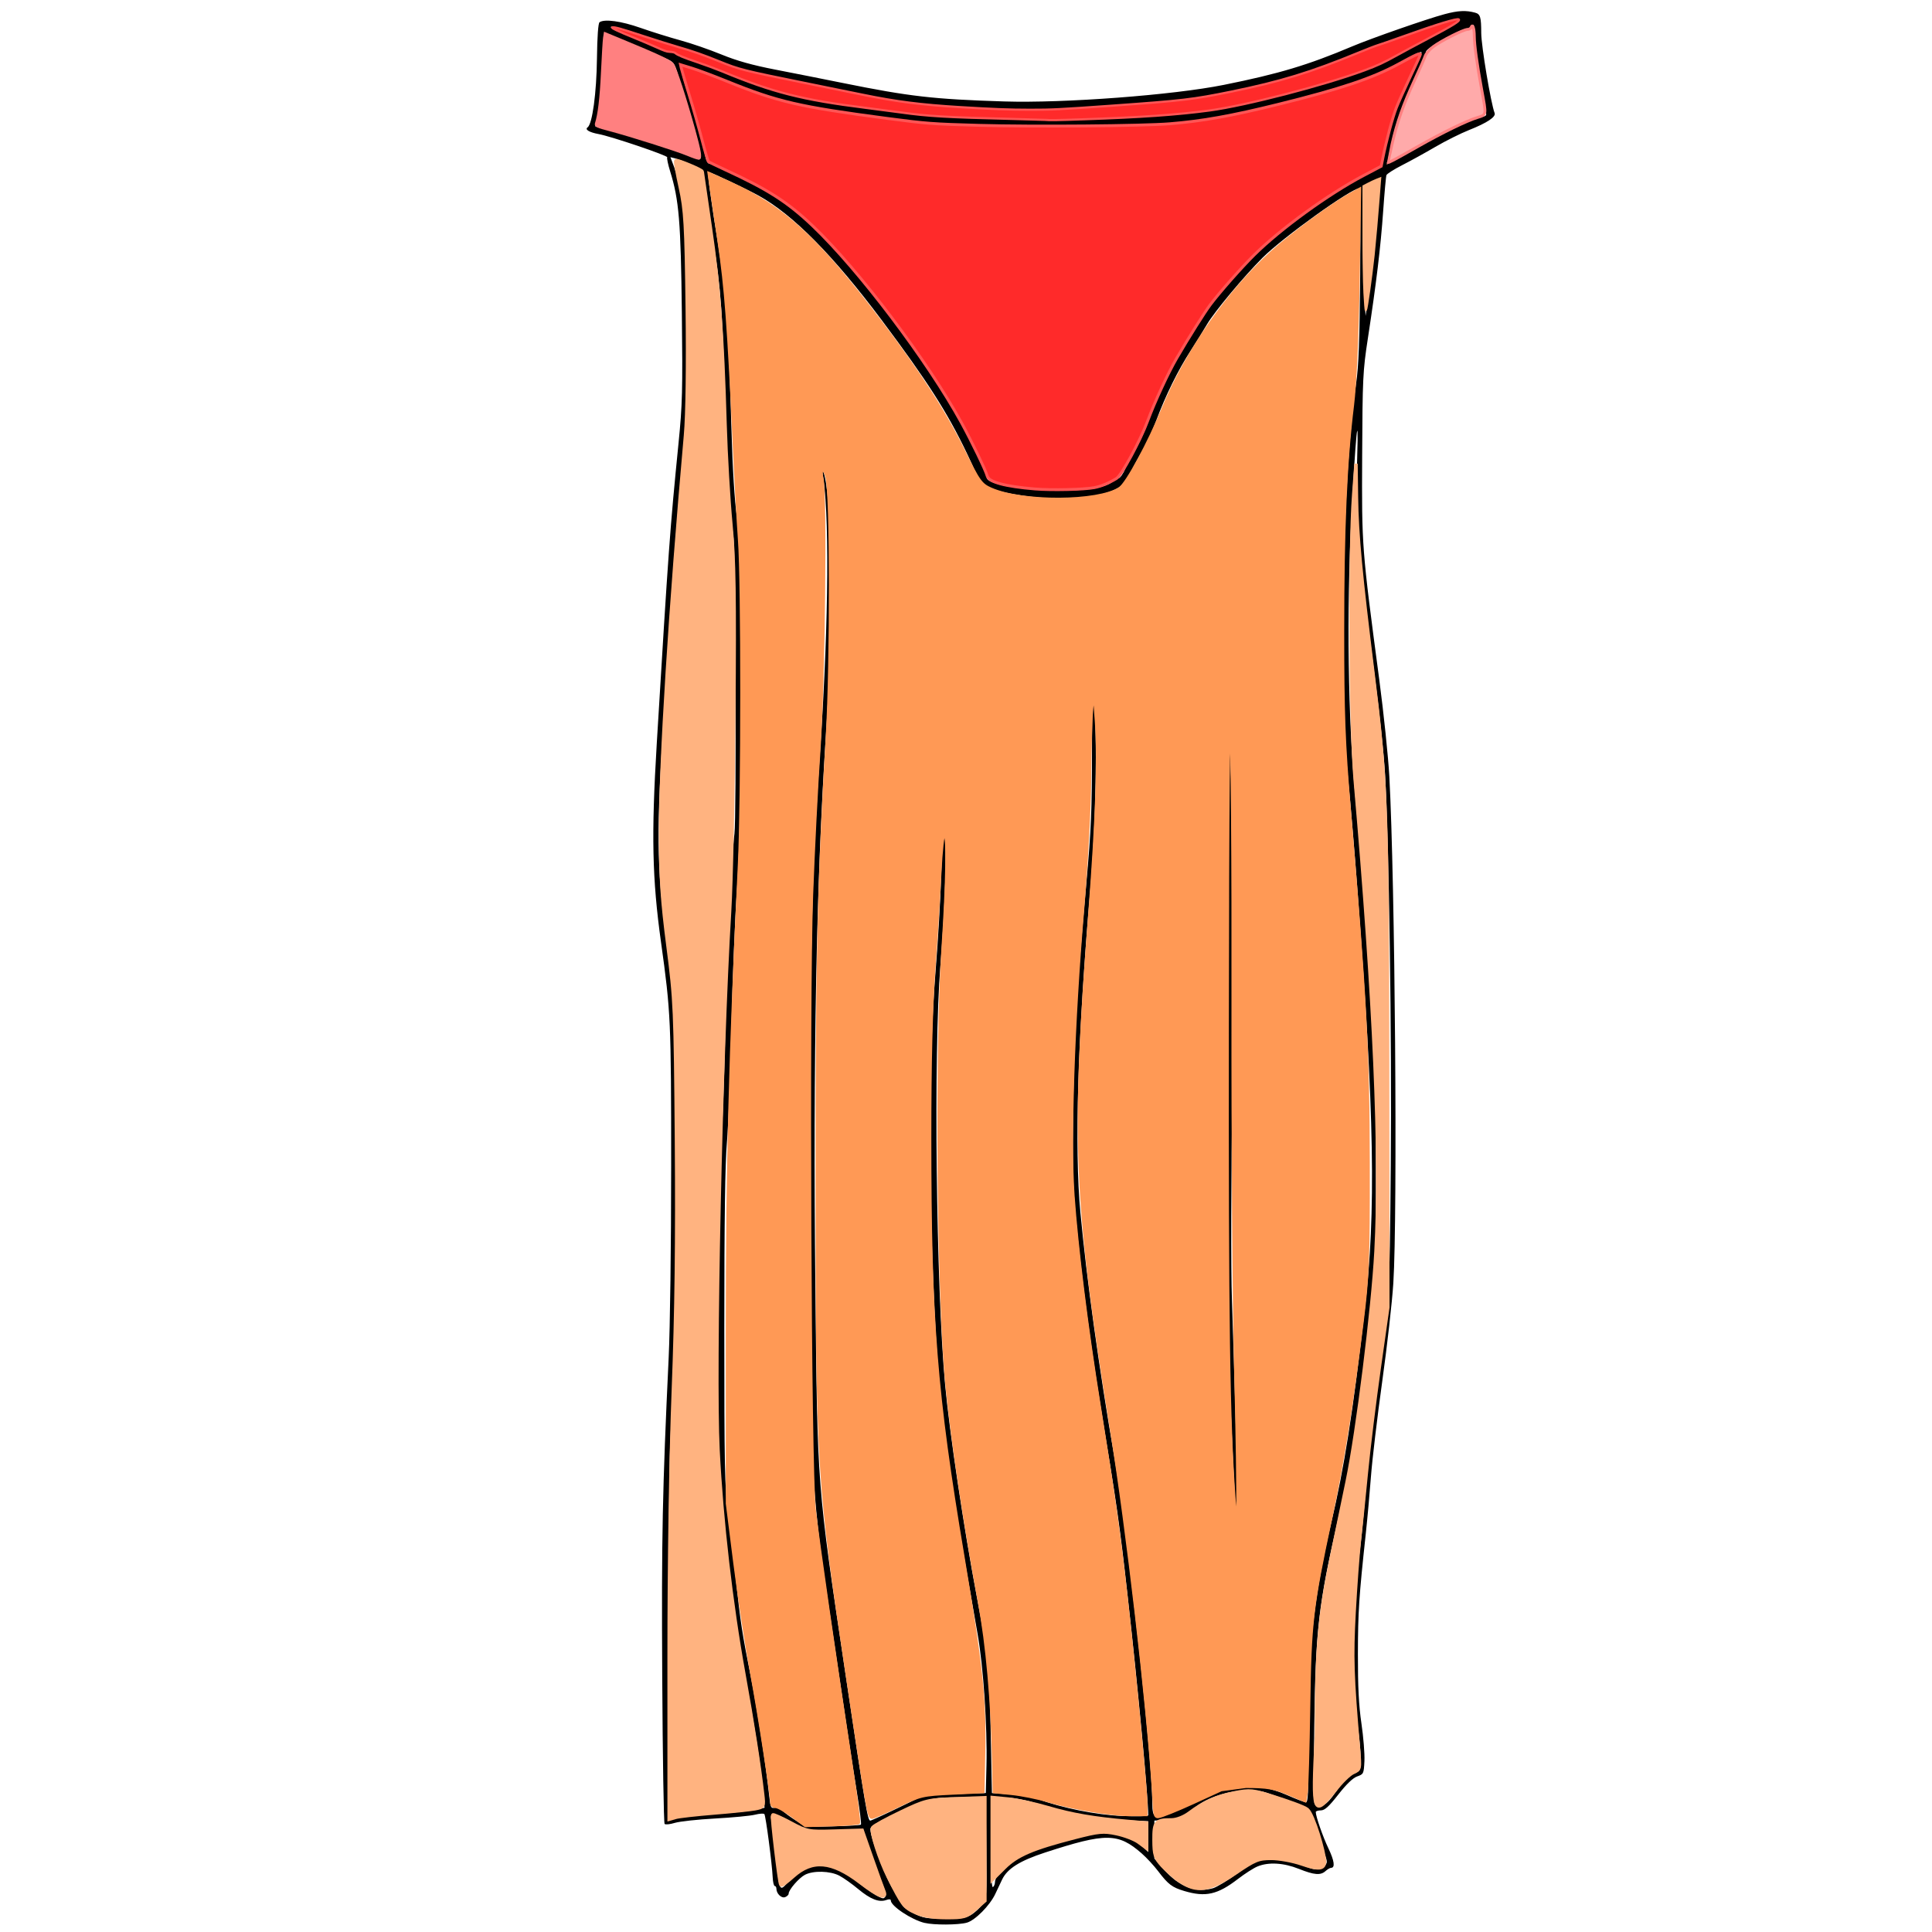 <?xml version="1.0" encoding="UTF-8" standalone="no"?>
<!-- Created with Inkscape (http://www.inkscape.org/) -->

<svg
   xmlns:dc="http://purl.org/dc/elements/1.1/"
   xmlns:cc="http://creativecommons.org/ns#"
   xmlns:rdf="http://www.w3.org/1999/02/22-rdf-syntax-ns#"
   xmlns:svg="http://www.w3.org/2000/svg"
   xmlns="http://www.w3.org/2000/svg"
   xmlns:sodipodi="http://sodipodi.sourceforge.net/DTD/sodipodi-0.dtd"
   xmlns:inkscape="http://www.inkscape.org/namespaces/inkscape"
   viewBox="0 0 256 256"
   version="1.1"
   id="svg8"
   inkscape:version="0.92.3 (2405546, 2018-03-11)"
   sodipodi:docname="oriental_dancer_dress.svg">
  <defs
     id="defs2" />
  <sodipodi:namedview
     id="base"
     pagecolor="#ffffff"
     bordercolor="#666666"
     borderopacity="1.0"
     inkscape:pageopacity="0.0"
     inkscape:pageshadow="2"
     inkscape:zoom="1.979899"
     inkscape:cx="125.14453"
     inkscape:cy="138.72767"
     inkscape:document-units="px"
     inkscape:current-layer="layer1"
     showgrid="false"
     units="px"
     inkscape:window-width="1920"
     inkscape:window-height="1017"
     inkscape:window-x="1912"
     inkscape:window-y="-8"
     inkscape:window-maximized="1" />
  <g
     inkscape:label="Ebene 1"
     inkscape:groupmode="layer"
     id="layer1"
     transform="translate(0,-229.267)">
    <path
       style="fill:#000000;stroke-width:0.271"
       d="m 122.503,484.062 c -1.736,-0.424 -4.467,-2.243 -4.467,-2.975 0,-0.173 -0.23,-0.193 -0.609,-0.055 -0.944,0.345 -2.098,-0.109 -3.722,-1.465 -0.819,-0.683 -1.941,-1.478 -2.493,-1.766 -1.215,-0.634 -3.436,-0.692 -4.545,-0.118 -0.802,0.415 -2.166,1.99 -2.166,2.501 0,0.156 -0.21,0.364 -0.467,0.463 -0.487,0.187 -1.158,-0.462 -1.158,-1.12 0,-0.195 -0.098,-0.354 -0.218,-0.354 -0.12,0 -0.243,-0.518 -0.273,-1.151 -0.089,-1.851 -0.921,-8.172 -1.103,-8.379 -0.092,-0.104 -0.654,-0.067 -1.249,0.083 -0.595,0.15 -2.971,0.376 -5.279,0.503 -2.308,0.126 -4.71,0.387 -5.338,0.579 -0.628,0.192 -1.237,0.255 -1.352,0.14 -0.116,-0.116 -0.257,-8.881 -0.315,-19.478 -0.101,-18.58 0.024,-24.805 0.852,-42.279 0.192,-4.061 0.333,-14.826 0.332,-25.448 -0.002,-19.226 -0.053,-20.351 -1.347,-29.644 -1.168,-8.39 -1.293,-14.194 -0.564,-26.26 1.566,-25.915 1.748,-28.418 2.893,-39.907 0.505,-5.061 0.551,-6.883 0.435,-17.191 -0.136,-12.087 -0.376,-14.997 -1.553,-18.776 -0.282,-0.906 -0.455,-1.74 -0.386,-1.853 0.133,-0.215 -7.434,-2.778 -9.105,-3.083 -1.222,-0.223 -1.848,-0.603 -1.451,-0.879 0.632,-0.441 1.189,-4.53 1.245,-9.137 0.035,-2.87 0.164,-4.677 0.343,-4.801 0.659,-0.457 2.861,-0.153 5.43,0.749 1.489,0.523 3.865,1.265 5.279,1.65 1.415,0.385 3.861,1.229 5.436,1.875 2.041,0.837 4.102,1.415 7.174,2.01 2.371,0.46 6.381,1.255 8.912,1.767 8.856,1.792 12.014,2.154 21.387,2.446 7.929,0.247 22.386,-0.843 29.102,-2.195 7.301,-1.469 11.159,-2.627 17.018,-5.105 2.537,-1.073 9.883,-3.635 12.215,-4.259 1.821,-0.488 2.838,-0.538 4.066,-0.203 0.686,0.188 0.804,0.579 0.808,2.693 0.003,1.703 1.276,9.315 1.775,10.614 0.194,0.505 -1.008,1.3 -3.387,2.244 -1.112,0.441 -3.122,1.445 -4.467,2.231 -1.344,0.786 -3.324,1.877 -4.4,2.425 -1.075,0.548 -2.011,1.142 -2.08,1.321 -0.069,0.179 -0.264,2.317 -0.433,4.75 -0.332,4.761 -0.912,9.582 -2.029,16.877 -0.663,4.327 -0.708,5.259 -0.757,15.566 -0.058,12.132 -0.056,12.151 2.265,29.644 0.593,4.467 1.194,10.253 1.336,12.859 0.758,13.884 1.105,57.961 0.528,67.138 -0.154,2.457 -0.815,8.304 -1.469,12.994 -0.653,4.69 -1.325,10.355 -1.493,12.588 -0.168,2.233 -0.476,5.644 -0.685,7.58 -0.909,8.419 -1.034,10.338 -1.045,15.972 -0.009,4.346 0.118,6.834 0.468,9.204 0.264,1.787 0.442,4.025 0.395,4.974 -0.082,1.669 -0.113,1.735 -0.952,2.03 -0.574,0.202 -1.424,1.016 -2.51,2.403 -1.261,1.611 -1.798,2.098 -2.313,2.098 -0.369,0 -0.671,0.1 -0.671,0.222 0,0.575 0.931,3.252 1.666,4.791 0.792,1.659 0.923,2.591 0.364,2.601 -0.149,0.003 -0.48,0.194 -0.736,0.426 -0.657,0.595 -1.498,0.526 -3.536,-0.29 -2.019,-0.808 -4.034,-0.924 -5.488,-0.316 -0.519,0.217 -1.67,0.953 -2.557,1.636 -2.726,2.098 -4.308,2.456 -7.132,1.615 -1.623,-0.483 -2.134,-0.871 -3.488,-2.653 -0.547,-0.72 -1.518,-1.768 -2.158,-2.329 -3.112,-2.731 -4.745,-2.746 -12.795,-0.122 -3.353,1.093 -5.012,2.135 -5.701,3.581 -0.259,0.545 -0.668,1.407 -0.908,1.915 -0.726,1.538 -2.669,3.497 -3.772,3.803 -1.123,0.312 -4.368,0.327 -5.599,0.026 z m 6.199,-1.082 c 0.466,-0.288 1.123,-0.895 1.458,-1.349 0.599,-0.81 0.609,-0.943 0.537,-7.53 l -0.072,-6.705 -3.384,0.019 c -3.895,0.022 -4.405,0.151 -8.731,2.217 -2.246,1.072 -3.181,1.656 -3.181,1.986 0,1.38 2.611,7.952 3.346,8.421 0.163,0.104 0.427,0.592 0.587,1.083 0.223,0.688 0.624,1.064 1.746,1.638 1.301,0.665 1.745,0.744 4.151,0.744 2.192,0 2.852,-0.098 3.542,-0.524 z m -11.326,-2.534 c 0.074,-0.193 -0.297,-1.285 -0.825,-2.427 -0.528,-1.142 -1.229,-3.032 -1.558,-4.2 l -0.599,-2.124 -3.723,0.119 -3.723,0.119 -1.849,-1.117 c -2.13,-1.287 -3.121,-1.46 -2.911,-0.508 0.074,0.335 0.326,2.376 0.56,4.535 0.578,5.332 0.488,5.154 1.83,3.63 1.322,-1.501 2.392,-2.006 4.254,-2.006 1.733,0 2.714,0.433 4.696,2.074 1.531,1.267 3.066,2.256 3.502,2.257 0.116,2.5e-4 0.272,-0.158 0.346,-0.351 z m 43.361,-0.982 c 0.479,-0.137 1.932,-1.021 3.228,-1.963 l 2.357,-1.713 2.236,-0.095 c 1.953,-0.083 2.431,-0.005 3.773,0.609 1.824,0.835 2.581,0.882 3.2,0.198 0.433,-0.478 0.407,-0.622 -0.479,-2.639 -0.515,-1.173 -1.083,-2.712 -1.26,-3.419 -0.248,-0.988 -0.446,-1.286 -0.855,-1.286 -0.293,0 -0.483,-0.146 -0.424,-0.325 0.1,-0.3 -0.819,-0.696 -4.665,-2.01 -2.615,-0.893 -7.239,0.06 -9.516,1.963 -1.446,1.208 -2.426,1.712 -3.239,1.664 -0.355,-0.021 -0.98,-0.015 -1.39,0.012 l -0.744,0.05 v 2.509 2.509 l 1.245,1.424 c 2.03,2.32 4.24,3.171 6.533,2.513 z m -28.894,-0.848 c 0,-0.765 1.803,-2.637 3.231,-3.355 1.249,-0.628 5.259,-1.933 8.313,-2.706 3.34,-0.845 6.182,-0.346 8.015,1.406 l 0.744,0.712 v -2.043 -2.043 l -3.587,-0.159 c -3.694,-0.163 -7.012,-0.818 -11.317,-2.233 -1.21,-0.398 -2.812,-0.698 -3.925,-0.735 l -1.881,-0.063 -0.073,6.043 c -0.049,4.054 0.018,5.987 0.203,5.872 0.152,-0.094 0.276,-0.407 0.276,-0.695 z m -17.767,-7.574 c 0.079,-0.08 -0.145,-1.907 -0.499,-4.061 -0.572,-3.485 -1.637,-10.535 -4.221,-27.939 -1.984,-13.363 -2.249,-20.754 -2.064,-57.734 0.153,-30.529 0.317,-36.651 1.435,-53.467 1.097,-16.508 1.191,-31.311 0.229,-36.006 -0.118,-0.575 -0.102,-0.596 0.105,-0.135 1.195,2.657 1.37,19.677 0.362,35.193 -1.25,19.242 -1.699,42.776 -1.386,72.688 0.284,27.162 0.204,26.128 3.945,51.162 2.696,18.044 2.987,19.766 3.338,19.766 0.119,0 1.784,-0.761 3.7,-1.692 l 3.483,-1.692 4.061,-0.135 4.061,-0.135 0.087,-3.655 c 0.122,-5.147 -0.404,-13.023 -1.158,-17.326 -0.352,-2.01 -1.078,-6.152 -1.612,-9.204 -2.301,-13.136 -3.479,-22.287 -3.944,-30.639 -0.981,-17.614 -0.982,-36.589 -0.003,-48.411 0.302,-3.648 0.629,-9.313 0.726,-12.588 0.134,-4.502 0.24,-5.725 0.434,-5.008 0.335,1.232 0.07,9.567 -0.546,17.191 -0.92,11.388 -0.573,42.494 0.62,55.497 0.575,6.263 2.472,18.975 4.182,28.019 1.553,8.214 1.689,9.532 1.861,18.003 l 0.165,8.122 2.436,0.172 c 1.34,0.095 2.985,0.376 3.655,0.625 3.164,1.178 7.735,2.096 11.167,2.241 1.926,0.082 3.452,0.041 3.452,-0.092 -4e-4,-2.419 -1.367,-16.981 -2.727,-29.07 -1.085,-9.642 -1.337,-11.41 -3.591,-25.177 -1.427,-8.72 -2.691,-18.413 -3.317,-25.448 -0.354,-3.979 -0.416,-6.956 -0.301,-14.483 0.15,-9.797 0.474,-15.267 1.741,-29.373 0.635,-7.077 0.742,-9.611 0.744,-17.732 0.002,-6.821 0.066,-8.793 0.228,-7.039 0.503,5.448 0.31,16.656 -0.438,25.448 -1.686,19.822 -2.134,34.402 -1.323,43.044 0.826,8.802 2.465,20.594 4.515,32.486 1.772,10.28 5.011,39.883 5.011,45.795 0,1.012 0.118,1.508 0.384,1.61 0.738,0.283 3.67,-0.773 5.094,-1.836 3.267,-2.437 8.099,-2.805 12.295,-0.936 1.214,0.541 2.371,0.983 2.572,0.983 0.299,1.9e-4 0.35,-1.236 0.28,-6.836 -0.149,-11.942 0.672,-20.012 3.065,-30.118 1.741,-7.355 2.868,-14.523 4.48,-28.487 1.481,-12.834 1.256,-25.583 -0.976,-55.3 -0.375,-4.988 -0.932,-11.627 -1.239,-14.754 -1.286,-13.091 -0.739,-40.406 1.052,-52.519 0.337,-2.277 0.463,-5.671 0.537,-14.416 0.053,-6.291 0.017,-11.438 -0.082,-11.438 -1.072,0 -10.134,6.496 -12.848,9.21 -2.495,2.495 -6.37,7.14 -7.365,8.829 -0.514,0.873 -1.488,2.441 -2.163,3.483 -1.673,2.582 -3.337,5.957 -4.553,9.231 -0.558,1.503 -1.356,3.27 -1.773,3.925 -0.417,0.656 -1.092,1.877 -1.5,2.714 -0.408,0.837 -1.072,1.782 -1.475,2.099 -2.236,1.759 -9.465,2.136 -15.412,0.805 -1.612,-0.361 -3.384,-1.207 -3.384,-1.616 0,-0.161 -0.711,-1.778 -1.579,-3.594 -2.584,-5.402 -5.222,-9.523 -11.272,-17.608 -6.403,-8.556 -11.735,-13.955 -16.269,-16.472 -1.563,-0.867 -6.431,-3.172 -6.701,-3.172 -0.161,0 0.366,3.906 1.297,9.61 1.031,6.324 1.389,11.271 1.763,24.365 0.156,5.449 0.412,9.579 0.73,11.776 0.722,4.986 0.728,39.015 0.009,49.271 -0.266,3.797 -0.598,12.02 -0.738,18.273 -0.14,6.254 -0.409,13.137 -0.597,15.296 -0.24,2.744 -0.344,10.16 -0.345,24.635 -0.001,18.354 0.053,21.126 0.482,24.365 0.266,2.01 0.726,5.908 1.021,8.663 0.651,6.072 0.827,7.22 2.03,13.265 0.849,4.265 1.976,11.589 2.43,15.795 0.151,1.399 0.232,1.566 0.7,1.444 0.308,-0.081 0.723,0.066 0.993,0.35 0.255,0.268 1.072,0.874 1.817,1.346 l 1.354,0.858 3.565,-0.083 c 1.961,-0.046 3.63,-0.148 3.709,-0.227 z m 49.618,-42.287 c -0.947,-17.796 -1.11,-25.45 -0.983,-46.364 0.161,-26.573 0.144,-44.6 -0.05,-54.279 -0.082,-4.095 -0.059,-6.531 0.051,-5.414 0.11,1.117 0.361,7.555 0.556,14.308 0.285,9.845 0.294,16.764 0.045,34.923 -0.195,14.184 -0.221,25.284 -0.072,29.707 0.733,21.683 0.993,37.296 0.452,27.12 z m -73.677,41.327 c 0.812,-0.253 2.654,-0.456 4.602,-0.507 1.787,-0.046 4.023,-0.239 4.969,-0.428 l 1.72,-0.343 -0.18,-2.057 c -0.297,-3.385 -1.17,-9.026 -2.308,-14.916 -1.031,-5.335 -1.674,-9.526 -2.036,-13.265 -0.094,-0.968 -0.403,-3.648 -0.688,-5.956 -1.004,-8.134 -1.144,-12.577 -0.977,-31.133 0.088,-9.753 0.283,-19.011 0.433,-20.575 0.151,-1.563 0.395,-8.02 0.542,-14.348 0.241,-10.366 0.878,-24.31 1.225,-26.818 0.269,-1.944 0.167,-36.672 -0.115,-39.102 -0.155,-1.34 -0.409,-3.472 -0.564,-4.738 -0.155,-1.266 -0.394,-6.748 -0.531,-12.182 -0.315,-12.48 -0.605,-16.559 -1.599,-22.47 -0.438,-2.606 -0.874,-5.529 -0.969,-6.497 -0.287,-2.938 -0.281,-2.927 -1.957,-3.669 -0.843,-0.373 -1.807,-0.747 -2.143,-0.831 l -0.609,-0.153 0.497,1.311 c 0.693,1.828 1.263,5.232 1.647,9.839 0.448,5.371 0.205,22.981 -0.381,27.613 -0.451,3.563 -1.559,17.517 -2.064,25.989 -0.164,2.755 -0.412,6.775 -0.55,8.934 -1.016,15.842 -0.979,19.873 0.273,29.914 1.399,11.215 1.482,12.827 1.487,29.102 0.005,13.913 -0.183,21.418 -0.95,38.036 -0.221,4.793 -0.398,49.682 -0.195,49.673 0.037,-0.003 0.677,-0.193 1.421,-0.425 z m 86.51,-2.727 c 0.513,-0.693 1.176,-1.607 1.473,-2.032 0.298,-0.425 0.937,-0.918 1.421,-1.096 0.862,-0.317 0.88,-0.358 0.88,-1.982 0,-0.912 -0.199,-2.989 -0.443,-4.615 -0.778,-5.187 -0.58,-15.696 0.45,-23.938 0.14,-1.117 0.5,-4.954 0.8,-8.528 0.3,-3.573 0.918,-8.995 1.372,-12.047 1.612,-10.839 1.648,-11.417 1.807,-29.373 0.149,-16.811 -0.237,-43.12 -0.763,-51.978 -0.15,-2.531 -0.747,-8.196 -1.326,-12.588 -2.077,-15.752 -2.579,-22.006 -2.36,-29.373 0.212,-7.122 -0.236,-2.61 -0.761,7.662 -0.658,12.878 -0.462,27.256 0.507,37.277 0.389,4.02 1.157,13.401 1.708,20.845 0.958,12.96 1.001,14.129 1.02,27.478 0.021,15.199 0.097,14.028 -1.895,29.373 -1.223,9.425 -1.495,11.008 -3.093,18.003 -2.629,11.509 -3.006,14.777 -3.177,27.544 -0.072,5.396 -0.061,9.995 0.025,10.22 0.322,0.839 1.39,0.452 2.355,-0.852 z m -31.475,-173.387 c 1.01,-0.176 1.962,-0.519 2.256,-0.812 0.279,-0.279 0.676,-0.508 0.881,-0.508 0.205,0 0.622,-0.579 0.926,-1.286 0.304,-0.707 0.984,-2.001 1.511,-2.876 0.527,-0.874 1.285,-2.58 1.684,-3.79 0.839,-2.539 3.244,-7.478 4.698,-9.645 0.549,-0.819 1.405,-2.207 1.902,-3.085 0.993,-1.756 2.9,-4.119 6.429,-7.964 3.066,-3.341 10.087,-8.632 14.528,-10.95 l 3.237,-1.689 0.469,-2.362 c 0.699,-3.515 1.458,-5.668 3.296,-9.341 0.911,-1.821 1.578,-3.389 1.482,-3.485 -0.096,-0.096 -1.124,0.382 -2.285,1.062 -1.161,0.68 -2.658,1.479 -3.329,1.775 -2.162,0.956 -7.937,2.682 -13.581,4.06 -10.687,2.61 -13.523,2.871 -30.681,2.823 -7.433,-0.021 -14.217,-0.161 -15.431,-0.32 -1.191,-0.156 -5.029,-0.652 -8.528,-1.103 -8.535,-1.1 -12.827,-2.178 -18.423,-4.628 -1.274,-0.558 -3.143,-1.262 -4.155,-1.566 l -1.84,-0.552 0.181,0.963 c 0.099,0.529 0.541,2.013 0.981,3.298 0.69,2.014 1.706,5.714 2.258,8.224 0.09,0.409 0.298,0.744 0.462,0.744 0.518,0 7.435,3.419 8.942,4.421 3.976,2.641 8.959,7.837 14.281,14.894 4.37,5.795 6.023,8.156 8.303,11.861 1.984,3.225 5.252,9.711 5.252,10.425 0,1.283 9.59,2.229 14.292,1.41 z m 36.878,-29.745 c 0.38,-3.291 1.035,-11.208 0.936,-11.321 -0.042,-0.048 -0.575,0.168 -1.185,0.479 l -1.109,0.566 0.001,5.477 c 8.1e-4,3.012 0.084,6.878 0.186,8.59 l 0.185,3.113 0.344,-2.166 c 0.189,-1.191 0.478,-3.323 0.641,-4.738 z m 6.979,-16.029 c 2.284,-1.371 6.813,-3.463 7.498,-3.463 0.207,0 0.437,-0.098 0.511,-0.218 0.074,-0.12 -0.223,-2.029 -0.661,-4.243 -0.437,-2.214 -0.795,-4.857 -0.795,-5.873 0,-1.052 -0.117,-1.849 -0.271,-1.849 -0.149,0 -0.271,0.127 -0.271,0.283 0,0.155 -0.171,0.247 -0.38,0.203 -0.634,-0.133 -5.568,2.578 -5.572,3.061 -0.002,0.239 -0.655,1.761 -1.45,3.384 -1.486,3.033 -2.607,6.154 -3.149,8.771 -0.17,0.819 -0.366,1.767 -0.436,2.106 l -0.127,0.617 1.428,-0.716 c 0.786,-0.394 2.439,-1.323 3.674,-2.064 z m -96.049,1.794 c 0,-0.635 -1.028,-4.575 -1.76,-6.745 -0.352,-1.042 -0.89,-2.761 -1.195,-3.82 -0.542,-1.875 -0.59,-1.94 -1.846,-2.482 -4.023,-1.737 -7.802,-3.309 -7.956,-3.309 -0.097,0 -0.237,2.101 -0.312,4.67 -0.089,3.066 -0.282,5.177 -0.562,6.146 -0.234,0.812 -0.384,1.518 -0.334,1.569 0.051,0.051 1.051,0.325 2.223,0.61 2.279,0.553 10.215,3.118 10.915,3.527 0.614,0.359 0.827,0.317 0.827,-0.166 z m 53.875,-4.982 c 6.861,-0.267 13.171,-0.847 16.259,-1.497 9.16,-1.926 18.36,-4.686 21.224,-6.367 1.037,-0.608 3.698,-2.043 5.914,-3.188 5.643,-2.916 3.894,-2.89 -4.127,0.062 -1.852,0.682 -3.468,1.24 -3.59,1.24 -0.122,0 -1.475,0.535 -3.007,1.19 -4.528,1.934 -9.761,3.574 -14.671,4.599 -6.774,1.413 -7.016,1.444 -17.483,2.195 -8.808,0.632 -10.16,0.667 -15.803,0.409 -8.997,-0.412 -12.345,-0.812 -19.233,-2.302 -1.638,-0.354 -5.502,-1.137 -8.587,-1.738 -4.537,-0.885 -6.153,-1.327 -8.456,-2.311 -1.566,-0.669 -3.83,-1.467 -5.031,-1.774 -1.201,-0.307 -3.537,-1.04 -5.193,-1.631 -4.284,-1.528 -5.601,-1.421 -1.658,0.134 1.661,0.655 3.523,1.448 4.138,1.762 0.615,0.314 1.243,0.493 1.396,0.398 0.153,-0.095 0.484,0.011 0.735,0.236 0.251,0.224 1.37,0.681 2.487,1.015 1.117,0.334 3.081,1.067 4.365,1.629 5.099,2.23 10.686,3.643 17.564,4.442 2.01,0.233 4.934,0.62 6.497,0.859 1.734,0.265 5.798,0.508 10.423,0.622 4.169,0.103 7.946,0.207 8.392,0.231 0.447,0.024 3.798,-0.073 7.446,-0.215 z"
       id="path4529"
       inkscape:connector-curvature="0" />
    <path
       style="opacity:1;fill:#ff2a2a;fill-opacity:1;stroke:#ff5555;stroke-width:0.289;stroke-linecap:round;stroke-miterlimit:4;stroke-dasharray:none;stroke-opacity:1"
       d="m 138.422,15.882 c -0.172,-0.014 -2.1,-0.069 -4.286,-0.122 -8.622,-0.209 -11.209,-0.359 -14.688,-0.85 -0.835,-0.118 -2.984,-0.399 -4.777,-0.625 C 106.25,13.224 102.421,12.251 95.699,9.465 94.913,9.14 93.426,8.589 92.395,8.242 90.549,7.62 89.779,7.301 89.471,7.029 89.376,6.946 89.108,6.883 88.789,6.87 88.362,6.852 88.027,6.74 86.982,6.266 86.276,5.947 84.935,5.376 84.002,4.998 81.865,4.132 80.909,3.674 81.143,3.629 c 0.311,-0.06 1.119,0.166 4.109,1.15 1.621,0.533 3.71,1.189 4.643,1.457 1.871,0.537 3.309,1.041 5.402,1.89 2.676,1.086 3.119,1.198 11.295,2.856 3.29,0.667 6.766,1.374 7.723,1.57 4.469,0.916 7.648,1.322 12.857,1.64 4.417,0.269 6.535,0.35 9.286,0.351 2.988,0.002 3.873,-0.042 10.759,-0.531 9.51,-0.676 10.851,-0.833 15.907,-1.865 6.562,-1.339 10.558,-2.562 16.861,-5.159 1.129,-0.465 2.295,-0.916 2.589,-1.001 0.295,-0.085 1.801,-0.609 3.348,-1.164 4.526,-1.623 7.194,-2.435 7.38,-2.249 0.197,0.197 -0.762,0.791 -4.21,2.609 -1.375,0.725 -3.176,1.692 -4.002,2.151 -1.735,0.962 -2.581,1.355 -4.257,1.977 -5.363,1.99 -15.746,4.68 -20.556,5.327 -4.271,0.574 -9.087,0.911 -16.676,1.168 -3.696,0.125 -4.462,0.136 -5.179,0.077 z"
       id="path4535"
       inkscape:connector-curvature="0"
       transform="translate(0,229.267)" />
    <path
       style="opacity:1;fill:#ff8080;fill-opacity:1;stroke:#ff8080;stroke-width:0.378;stroke-linecap:round;stroke-miterlimit:4;stroke-dasharray:none;stroke-opacity:1"
       d="M 91.156,20.479 C 89.707,19.87 83.427,17.879 80.751,17.18 79.22,16.78 78.934,16.651 79.014,16.398 79.407,15.158 79.655,13.071 79.818,9.616 79.922,7.406 80.047,5.342 80.096,5.03 l 0.089,-0.568 2.092,0.864 c 4.945,2.041 6.526,2.784 6.849,3.22 0.354,0.479 1.688,4.588 2.819,8.686 0.757,2.742 0.916,3.672 0.639,3.733 -0.098,0.022 -0.741,-0.197 -1.429,-0.486 z"
       id="path4537"
       inkscape:connector-curvature="0"
       transform="translate(0,229.267)" />
    <path
       style="opacity:1;fill:#ffaaaa;fill-opacity:1;stroke:#ff8080;stroke-width:0.378;stroke-linecap:round;stroke-miterlimit:4;stroke-dasharray:none;stroke-opacity:1"
       d="m 183.923,21.508 c 0,-0.045 0.234,-1.112 0.521,-2.371 0.662,-2.909 1.503,-5.301 2.988,-8.501 0.648,-1.396 1.275,-2.819 1.395,-3.163 0.134,-0.387 0.538,-0.869 1.059,-1.266 1.037,-0.789 4.035,-2.306 4.558,-2.306 0.211,0 0.433,-0.127 0.492,-0.283 0.193,-0.502 0.41,0.112 0.417,1.176 0.007,1.178 0.363,3.757 0.977,7.079 0.637,3.448 0.656,3.32 -0.556,3.693 -1.454,0.448 -4.592,1.975 -7.854,3.823 -3.204,1.815 -3.996,2.235 -3.996,2.118 z"
       id="path4539"
       inkscape:connector-curvature="0"
       transform="translate(0,229.267)" />
    <path
       style="opacity:1;fill:#ff2a2a;fill-opacity:1;stroke:#ff5555;stroke-width:0.378;stroke-linecap:round;stroke-miterlimit:4;stroke-dasharray:none;stroke-opacity:1"
       d="m 137.148,64.792 c -3.993,-0.333 -6.138,-0.915 -6.34,-1.72 -0.175,-0.699 -2.064,-4.607 -3.416,-7.069 -4.547,-8.279 -13.638,-20.303 -19.736,-26.101 -3.294,-3.132 -5.884,-4.789 -11.589,-7.416 -1.129,-0.52 -2.116,-1.003 -2.193,-1.074 -0.077,-0.071 -0.462,-1.367 -0.855,-2.882 -0.393,-1.514 -1.148,-4.16 -1.676,-5.878 -0.528,-1.719 -1.007,-3.339 -1.064,-3.602 l -0.104,-0.477 1.473,0.449 c 0.81,0.247 2.919,1.036 4.687,1.753 6.708,2.722 9.536,3.377 21.25,4.92 5.118,0.674 6.034,0.743 12.143,0.913 7.218,0.201 21.72,0.081 25.268,-0.209 4.373,-0.357 8.181,-1.039 14.447,-2.589 8.208,-2.03 12.47,-3.461 15.905,-5.342 2.332,-1.277 2.862,-1.507 2.862,-1.244 0,0.061 -0.597,1.37 -1.327,2.91 -0.73,1.54 -1.565,3.4 -1.856,4.133 -0.494,1.242 -1.366,4.502 -1.813,6.775 l -0.193,0.982 -2.361,1.246 c -4.66,2.46 -10.97,7.041 -14.473,10.509 -1.689,1.672 -4.572,4.942 -5.823,6.606 -0.755,1.004 -2.876,4.381 -4.45,7.086 -1.136,1.952 -2.876,5.711 -3.844,8.304 -0.992,2.655 -3.464,7.221 -4.128,7.624 -1.049,0.636 -2.037,1.043 -2.959,1.218 -1.362,0.258 -5.676,0.354 -7.834,0.174 z"
       id="path4541"
       inkscape:connector-curvature="0"
       transform="translate(0,229.267)" />
    <path
       style="opacity:1;fill:#ffb380;fill-opacity:1;stroke:#ffb380;stroke-width:0.456;stroke-linecap:round;stroke-miterlimit:4;stroke-dasharray:none;stroke-opacity:1"
       d="m 174.431,229.922 c 0.005,-11.348 0.382,-15.819 1.986,-23.529 0.69,-3.314 1.636,-7.873 2.104,-10.132 1.372,-6.629 3.397,-22.827 3.805,-30.428 0.7,-13.067 -0.173,-32.876 -2.751,-62.429 -0.633,-7.251 -0.756,-30.328 -0.202,-37.857 l 0.302,-4.107 0.062,4.464 c 0.069,4.976 0.57,10.318 2.173,23.165 1.788,14.33 1.925,18.003 1.955,52.37 l 0.027,31.786 -1.139,8.036 c -0.626,4.42 -1.395,10.688 -1.709,13.929 -0.314,3.241 -0.729,7.304 -0.924,9.028 -0.194,1.724 -0.508,5.983 -0.697,9.464 -0.323,5.948 -0.246,8.311 0.583,18.01 0.233,2.725 0.226,2.757 -0.708,3.183 -0.519,0.237 -1.592,1.288 -2.383,2.337 -2.857,3.505 -3.037,3.512 -2.484,-7.29 z"
       id="path4547"
       inkscape:connector-curvature="0"
       transform="translate(0,229.267)"
       sodipodi:nodetypes="ccccsccsssccsscsccc" />
    <path
       style="opacity:1;fill:#ffb380;fill-opacity:1;stroke:#ffb380;stroke-width:0.556;stroke-linecap:round;stroke-miterlimit:4;stroke-dasharray:none;stroke-opacity:1"
       d="m 88.713,219.786 c -1.9e-5,-12.945 0.219,-26.836 0.563,-35.667 0.395,-10.147 0.518,-19.954 0.412,-32.857 -0.143,-17.459 -0.2,-18.773 -1.123,-25.893 -0.783,-6.043 -0.974,-8.957 -0.983,-15 -0.013,-9.307 1.272,-29.808 3.302,-52.679 0.243,-2.739 0.333,-9.295 0.232,-16.964 -0.145,-10.99 -0.255,-12.908 -0.913,-15.876 -0.412,-1.857 -0.688,-3.437 -0.613,-3.512 0.139,-0.139 3.409,1.224 3.411,1.422 5.36e-4,0.06 0.483,3.387 1.073,7.394 1.125,7.65 1.598,13.973 1.951,26.109 0.117,4.027 0.461,9.942 0.764,13.144 0.444,4.694 0.521,9.574 0.397,25.179 -0.084,10.646 -0.336,22.41 -0.56,26.142 -1.167,19.479 -2.059,60.97 -1.534,71.415 0.471,9.377 1.735,20.344 3.419,29.656 1.159,6.412 2.067,12.221 2.491,15.945 0.187,1.643 0.177,1.661 -0.983,1.879 -0.645,0.121 -3.09,0.374 -5.434,0.563 -2.344,0.189 -4.624,0.447 -5.066,0.574 l -0.804,0.231 z"
       id="path4549"
       inkscape:connector-curvature="0"
       transform="translate(0,229.267)" />
    <path
       style="opacity:1;fill:#ffb380;fill-opacity:1;stroke:#ffb380;stroke-width:0.289;stroke-linecap:round;stroke-miterlimit:4;stroke-dasharray:none;stroke-opacity:1"
       d="m 180.801,38.765 c -0.079,-1.53 -0.124,-4.503 -0.125,-8.241 l -0.002,-5.848 0.625,-0.327 c 0.344,-0.18 0.838,-0.412 1.099,-0.514 l 0.474,-0.187 -0.05,0.604 c -0.027,0.332 -0.091,1.186 -0.142,1.898 -0.13,1.809 -0.51,6.131 -0.676,7.679 -0.304,2.84 -0.906,7.13 -1.019,7.259 -0.034,0.039 -0.118,-1.005 -0.186,-2.321 z"
       id="path4551"
       inkscape:connector-curvature="0"
       transform="translate(0,229.267)" />
    <path
       style="opacity:1;fill:#ffb380;fill-opacity:1;stroke:#ffb380;stroke-width:0.556;stroke-linecap:round;stroke-miterlimit:4;stroke-dasharray:none;stroke-opacity:1"
       d="m 156.407,249.248 c -0.709,-0.481 -1.771,-1.405 -2.361,-2.054 -0.944,-1.038 -1.074,-1.443 -1.083,-3.373 -0.011,-2.405 0.181,-2.627 2.271,-2.627 0.681,0 1.654,-0.376 2.381,-0.921 1.963,-1.469 3.589,-2.195 5.962,-2.662 2.065,-0.406 2.414,-0.372 5.17,0.505 1.625,0.517 4.018,1.325 4.445,1.686 0.784,0.664 2.256,5.676 2.259,6.849 0.003,0.985 -0.731,1.049 -3.011,0.265 -1.155,-0.397 -2.952,-0.722 -3.994,-0.722 -1.709,0 -2.178,0.193 -4.779,1.964 -3.414,2.325 -5.073,2.574 -7.26,1.09 z"
       id="path4553"
       inkscape:connector-curvature="0"
       transform="translate(0,229.267)"
       sodipodi:nodetypes="cccscsccccscc" />
    <path
       style="opacity:1;fill:#ffb380;fill-opacity:1;stroke:#ffb380;stroke-width:0.556;stroke-linecap:round;stroke-miterlimit:4;stroke-dasharray:none;stroke-opacity:1"
       d="m 131.524,243.597 v -5.36 l 2.054,0.195 c 1.129,0.107 3.5,0.619 5.268,1.138 3.216,0.943 6.1,1.44 10.625,1.83 l 2.411,0.208 v 1.589 1.589 l -0.982,-0.726 c -0.54,-0.399 -1.866,-0.91 -2.946,-1.137 -1.757,-0.368 -2.343,-0.314 -5.55,0.513 -5.595,1.442 -7.667,2.33 -9.36,4.012 l -1.518,1.507 z"
       id="path4555"
       inkscape:connector-curvature="0"
       transform="translate(0,229.267)" />
    <path
       style="opacity:1;fill:#ffb380;fill-opacity:1;stroke:#ffb380;stroke-width:0.556;stroke-linecap:round;stroke-miterlimit:4;stroke-dasharray:none;stroke-opacity:1"
       d="m 121.302,253.366 c -1.458,-0.662 -1.707,-0.99 -3.552,-4.673 -1.165,-2.326 -2.355,-6.044 -2.078,-6.493 0.131,-0.212 1.783,-1.122 3.671,-2.023 3.302,-1.576 3.578,-1.643 7.272,-1.779 l 3.839,-0.141 v 6.788 6.788 l -1.262,1.108 c -1.165,1.023 -1.461,1.108 -3.839,1.101 -1.742,-0.005 -3.054,-0.225 -4.05,-0.677 z"
       id="path4557"
       inkscape:connector-curvature="0"
       transform="translate(0,229.267)" />
    <path
       style="opacity:1;fill:#ffb380;fill-opacity:1;stroke:#ffb380;stroke-width:0.556;stroke-linecap:round;stroke-miterlimit:4;stroke-dasharray:none;stroke-opacity:1"
       d="m 114.024,249.402 c -3.801,-2.904 -6.398,-3.131 -8.992,-0.787 -0.761,0.688 -1.444,1.187 -1.518,1.111 -0.189,-0.196 -1.238,-9.041 -1.09,-9.192 0.067,-0.068 1.125,0.411 2.352,1.065 2.163,1.153 2.34,1.186 5.829,1.08 l 3.598,-0.109 1.29,3.687 c 0.71,2.028 1.41,3.968 1.556,4.312 0.468,1.1 -0.593,0.691 -3.025,-1.166 z"
       id="path4559"
       inkscape:connector-curvature="0"
       transform="translate(0,229.267)" />
    <path
       style="opacity:1;fill:#ff9955;fill-opacity:1;stroke:#ff9955;stroke-width:0.355;stroke-linecap:round;stroke-miterlimit:4;stroke-dasharray:none;stroke-opacity:1"
       d="m 105.011,240.667 c -0.93,-0.693 -1.935,-1.26 -2.232,-1.26 -0.297,0 -0.543,-0.201 -0.546,-0.446 -0.015,-1.218 -1.561,-11.218 -2.663,-17.232 -0.684,-3.732 -1.689,-10.321 -2.234,-14.643 l -0.99,-7.857 v -23.036 c 0,-21.658 0.382,-36.376 1.603,-61.786 0.414,-8.616 0.419,-37.29 0.008,-42.857 -0.167,-2.259 -0.478,-7.884 -0.69,-12.5 C 96.54,43.278 96.152,38.074 95.256,32.046 94.762,28.729 94.261,25.325 94.141,24.483 l -0.218,-1.532 2.818,1.279 c 7.082,3.214 11.559,7.341 19.933,18.373 5.171,6.813 8.506,11.99 11.03,17.124 2.005,4.079 2.29,4.477 3.623,5.062 4.154,1.824 14.196,1.772 17.035,-0.088 0.946,-0.62 3.842,-5.966 5.77,-10.651 3.081,-7.488 8.619,-15.436 14.398,-20.66 2.553,-2.308 7.866,-6.232 10.273,-7.587 l 1.386,-0.78 -0.198,12.103 c -0.122,7.471 -0.408,13.811 -0.747,16.567 -0.919,7.476 -1.304,16.336 -1.305,30 -3.1e-4,10.811 0.151,14.834 0.886,23.572 2.112,25.109 2.484,32.105 2.503,46.964 0.016,12.823 -0.067,14.962 -0.804,20.893 -1.41,11.337 -2.554,18.487 -4.172,26.071 -2.523,11.825 -2.741,13.698 -2.911,25 -0.084,5.598 -0.233,10.688 -0.331,11.31 l -0.178,1.131 -2.221,-0.941 c -1.866,-0.79 -2.766,-0.943 -5.622,-0.953 l -3.266,0.434 -3.694,1.696 c -2.071,0.951 -4.339,1.875 -4.691,1.875 -0.556,0 -0.447,-0.727 -0.649,-3.75 -0.793,-11.875 -3.377,-34.059 -5.544,-47.589 -4.854,-30.315 -5.183,-38.156 -2.873,-68.393 0.946,-12.377 1.224,-20.457 0.873,-25.42 -0.296,-4.194 -0.3,-4.207 -0.538,-1.902 -0.132,1.277 -0.26,5.455 -0.284,9.286 -0.025,3.95 -0.428,11.524 -0.932,17.5 -1.27,15.067 -1.795,30.673 -1.277,37.961 0.498,6.999 1.778,17.278 3.449,27.7 1.948,12.147 2.607,16.809 3.548,25.12 1.095,9.671 2.669,26.095 2.671,27.88 l 10e-4,1.339 h -2.096 c -2.557,0 -7.574,-0.844 -10.922,-1.837 -1.365,-0.405 -3.535,-0.84 -4.821,-0.968 l -2.339,-0.231 -0.082,-3.929 c -0.171,-8.201 -0.816,-15.478 -1.881,-21.25 -1.917,-10.383 -3.506,-20.955 -4.267,-28.393 -1.162,-11.366 -1.475,-44.239 -0.554,-58.214 0.591,-8.967 0.68,-15.179 0.217,-15.179 -0.174,0 -0.425,2.29 -0.557,5.089 -0.132,2.799 -0.491,8.545 -0.798,12.768 -0.375,5.162 -0.556,12.536 -0.553,22.5 0.008,24.267 0.761,33.771 4.387,55.357 2.457,14.628 2.911,18.91 2.765,26.071 l -0.106,5.179 -4.107,0.191 c -3.921,0.183 -4.247,0.259 -7.195,1.696 -1.699,0.828 -3.249,1.505 -3.445,1.505 -0.434,0 -0.614,-1.016 -3.105,-17.593 -4.086,-27.188 -4.154,-28.285 -4.175,-67.05 -0.015,-28.757 0.226,-39.264 1.347,-58.701 0.574,-9.951 0.547,-31.968 -0.042,-34.246 -0.359,-1.391 -0.921,-1.226 -0.608,0.179 0.488,2.188 0.212,26.931 -0.4,35.931 -0.326,4.784 -0.766,13.463 -0.977,19.286 -0.512,14.069 -0.243,75.85 0.353,81.301 0.415,3.789 2.836,20.579 4.996,34.643 0.573,3.732 0.964,6.866 0.868,6.964 -0.096,0.098 -1.728,0.223 -3.627,0.278 l -3.453,0.099 z m 58.686,-59.295 c -0.219,-8.446 -0.373,-30.143 -0.343,-48.214 0.032,-19.392 -0.09,-34.394 -0.299,-36.607 -0.255,-2.699 -0.367,8.312 -0.402,39.286 -0.044,39.497 0.14,52.272 0.911,63.036 l 0.281,3.929 0.124,-3.036 c 0.069,-1.67 -0.054,-9.946 -0.273,-18.393 z"
       id="path4561"
       inkscape:connector-curvature="0"
       transform="translate(0,229.267)"
       sodipodi:nodetypes="cscsscsscssscssccccsccscssccsccccccssssscccssscccscsccsssssccsscccsscsccsscsccccsccssccs" />
  </g>
</svg>
